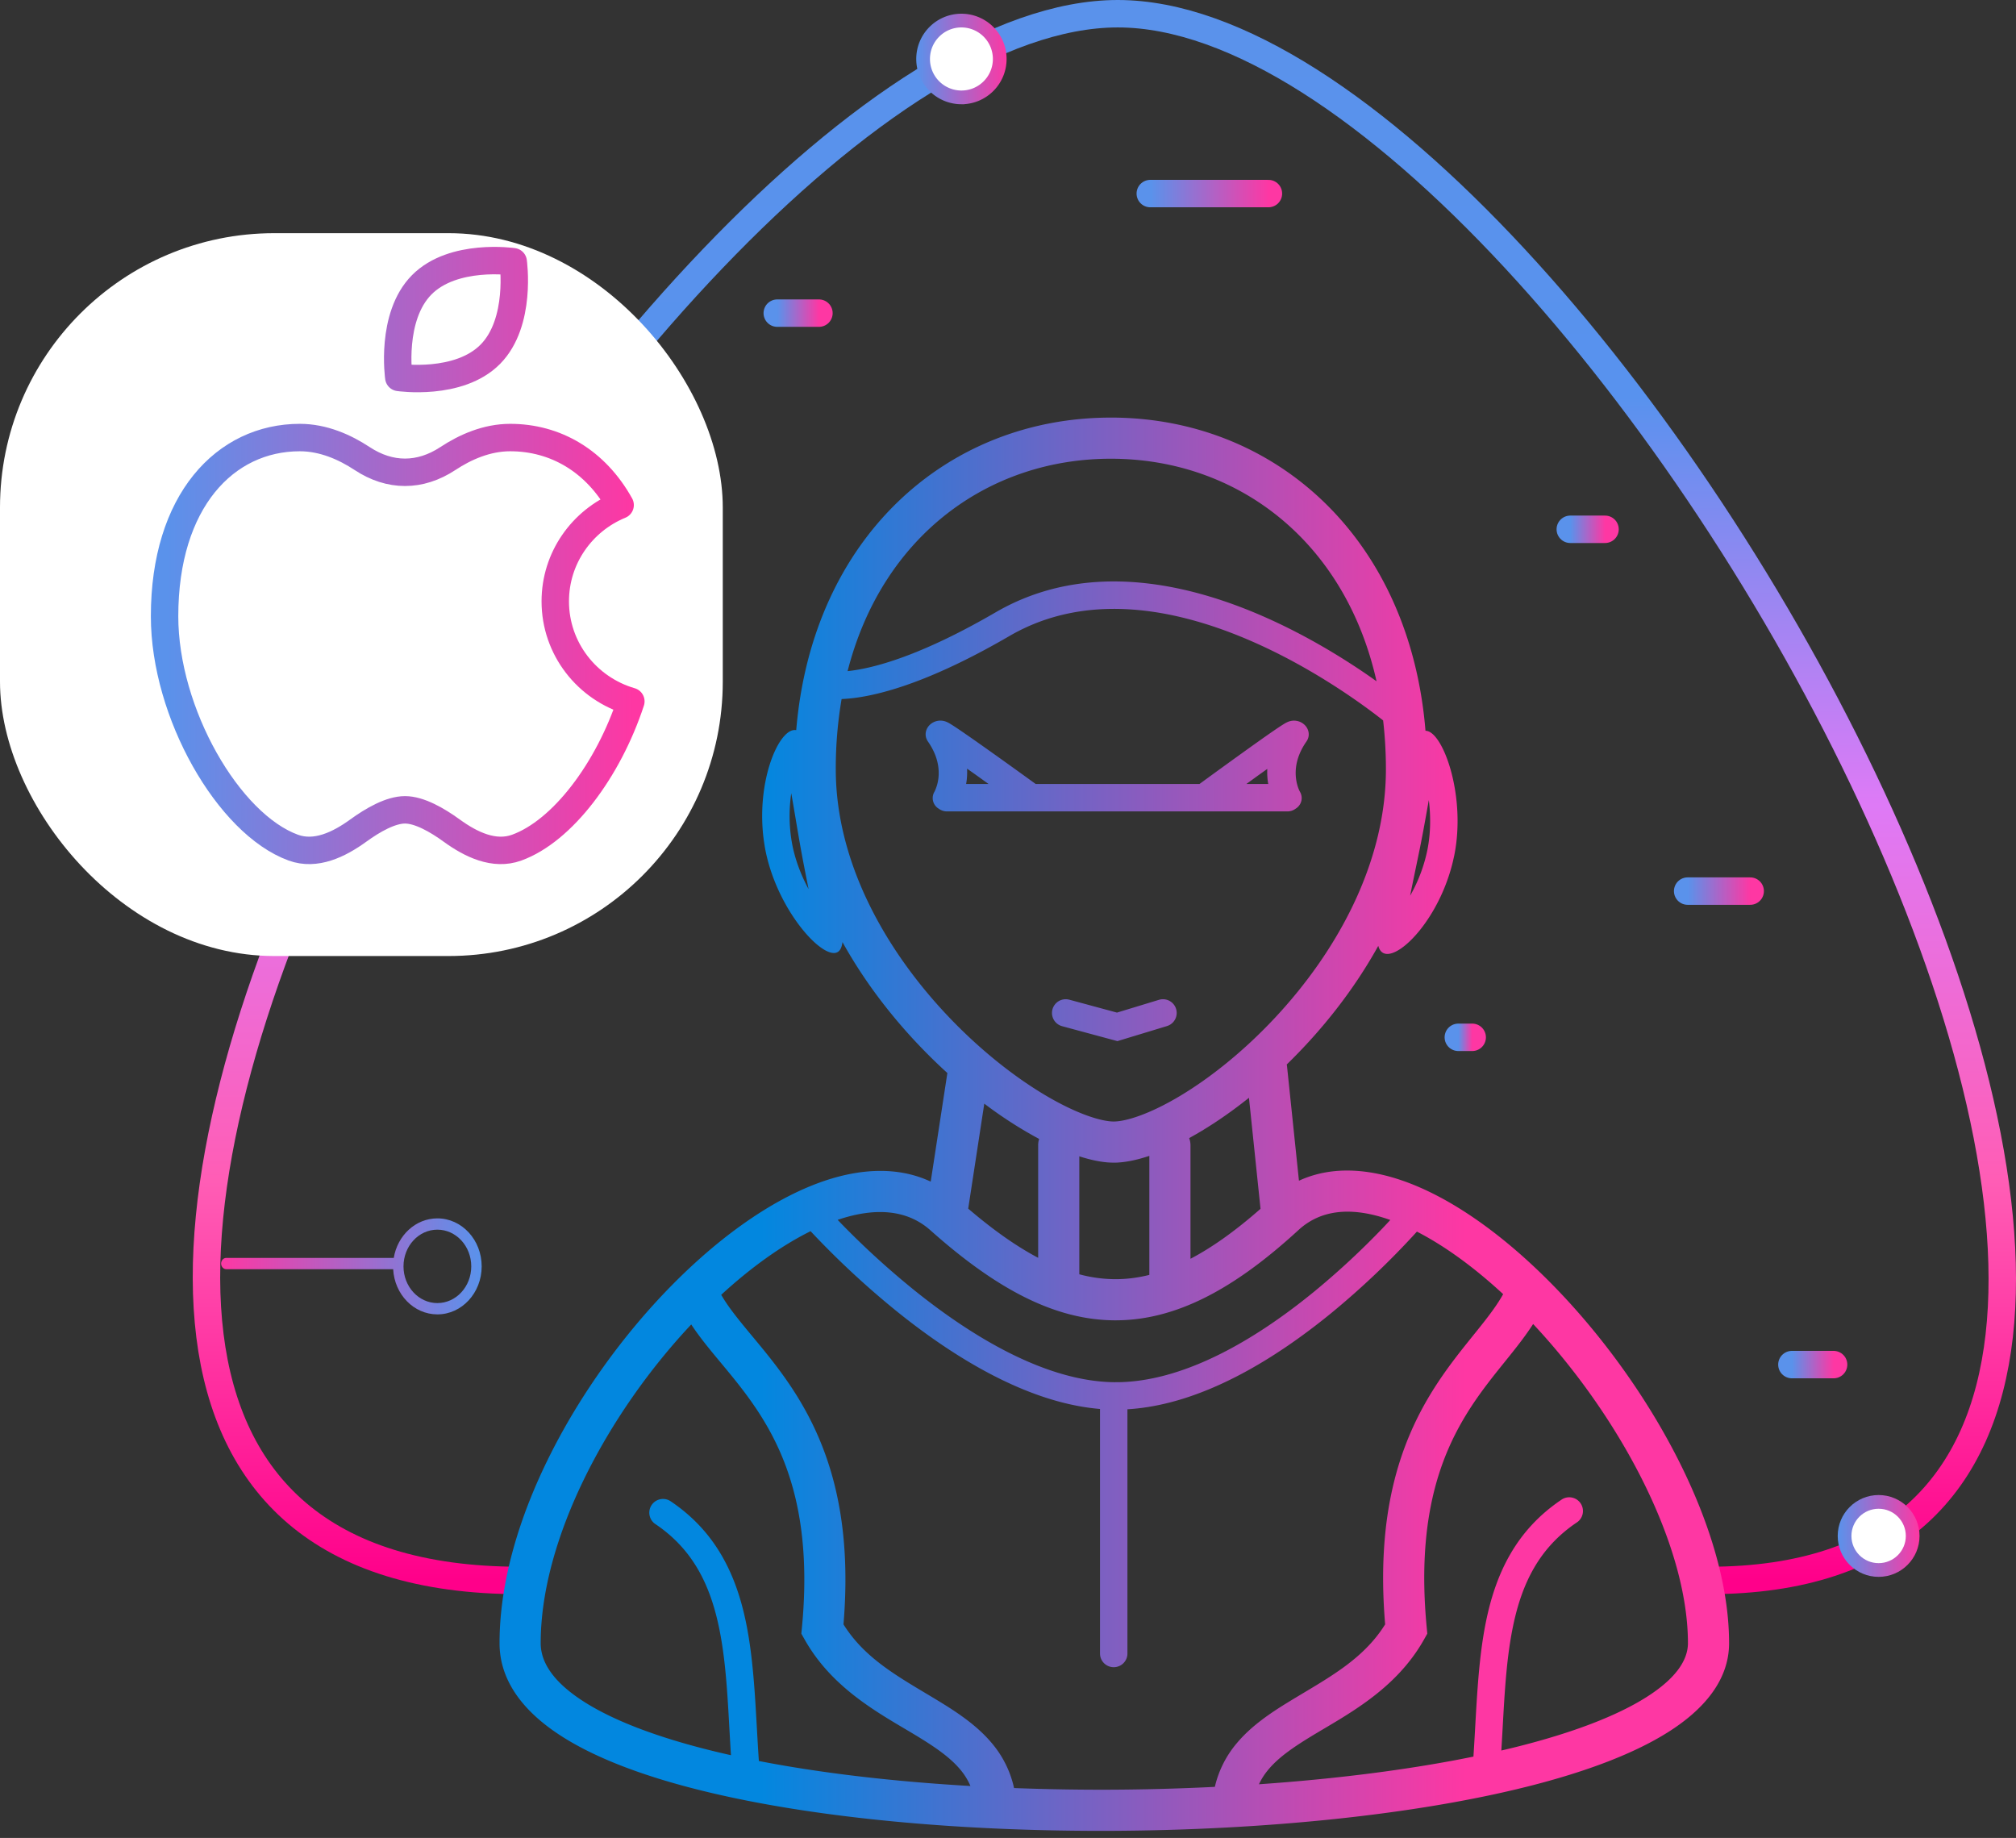 <svg xmlns="http://www.w3.org/2000/svg" width="147" height="134" fill="none"><rect width="100%" height="100%" fill="#333333" stroke="none"/><path stroke="url(#a)" stroke-width="2" d="M124.578 115.228C179.307 115.228 115.929 1 81.505 1s-101.856 114.228-43.58 114.228"/><rect width="52.702" height="52.702" y="17" fill="#fff" rx="20"/><path stroke="url(#b)" stroke-linecap="round" stroke-linejoin="round" stroke-width="2" d="M35.751 25.83c-2.301 2.33-6.672 1.688-6.672 1.688s-.634-4.42 1.67-6.751c2.301-2.328 6.672-1.686 6.672-1.686s.634 4.419-1.67 6.75ZM12 44.93c0 7.054 4.666 15.157 9.39 16.871 1.637.593 3.33-.226 4.737-1.247 1.067-.774 2.359-1.511 3.404-1.511 1.042 0 2.338.737 3.402 1.511 1.407 1.021 3.1 1.84 4.74 1.247 3.355-1.217 6.682-5.661 8.327-10.664-3.188-.925-5.512-3.84-5.512-7.295 0-3.165 1.953-5.878 4.73-7.02-1.79-3.216-4.713-4.921-8.018-4.921-1.708 0-3.28.696-4.547 1.533-2.027 1.333-4.218 1.333-6.243 0-1.269-.837-2.84-1.533-4.548-1.533C16.414 31.9 12 36.533 12 44.929Z"/><path fill="url(#c)" d="M80.999 30.445c11.958 0 21.79 8.764 22.943 22.835.037 0 .075.003.113.011 1.234.251 2.846 4.827 1.983 9.086l-.088.396c-.958 4.056-3.738 7.006-4.934 6.763l-.11-.033c-.198-.082-.33-.268-.406-.544-1.822 3.292-4.182 6.227-6.675 8.65.01.048.018.098.023.149l.867 8.326c2.492-1.153 5.38-.872 8.178.226 3.602 1.413 7.357 4.266 10.734 7.796 3.393 3.545 6.488 7.862 8.743 12.318 2.246 4.439 3.708 9.12 3.709 13.373 0 2.739-1.893 4.871-4.42 6.473-2.564 1.624-6.125 2.937-10.253 3.977-8.279 2.086-19.24 3.171-30.146 3.235-10.903.063-21.869-.892-30.156-2.948-4.132-1.025-7.702-2.348-10.274-4.025-2.557-1.667-4.405-3.881-4.405-6.712 0-8.922 5.732-19.115 12.464-25.99 3.384-3.455 7.143-6.201 10.746-7.542 2.829-1.053 5.733-1.286 8.23-.115l1.214-7.918c-2.86-2.6-5.602-5.854-7.648-9.546-.058.454-.218.734-.52.787-1.241.215-4.403-3.46-5.146-7.74l-.062-.4c-.582-4.128.936-7.89 2.138-8.1l.115-.01a.54.54 0 0 1 .102.013c1.17-14.046 10.995-22.79 22.94-22.79ZM59.105 89.764c-2.111 1.044-4.338 2.635-6.517 4.638.444.775 1.079 1.585 1.887 2.563 1.05 1.27 2.348 2.773 3.523 4.63 2.356 3.726 4.18 8.801 3.506 16.835 1.634 2.62 4.24 3.945 6.97 5.61 1.362.831 2.788 1.78 3.858 3.064a7.54 7.54 0 0 1 1.61 3.26c2.41.091 4.853.132 7.3.118a169.58 169.58 0 0 0 7.341-.205 7.55 7.55 0 0 1 1.591-3.173c1.07-1.284 2.496-2.233 3.859-3.064 2.73-1.664 5.334-2.99 6.967-5.61-.674-8.019 1.057-13.087 3.323-16.813 1.131-1.859 2.383-3.361 3.405-4.635.803-1 1.435-1.83 1.877-2.628-2.108-1.951-4.255-3.514-6.289-4.559a59.444 59.444 0 0 1-6.244 5.939c-4.001 3.269-9.4 6.69-14.864 7.014v17.811l-.004.102a1.001 1.001 0 0 1-1.99 0l-.005-.102v-17.834c-5.355-.444-10.733-3.838-14.75-7.063a62.692 62.692 0 0 1-6.354-5.898Zm-8.702 6.8c-6.146 6.542-10.977 15.658-10.978 23.233 0 1.357.861 2.777 3.043 4.199 2.167 1.413 5.366 2.636 9.358 3.626.481.12.972.235 1.473.347-.214-3.348-.279-6.459-.867-9.293-.653-3.146-1.923-5.742-4.674-7.579a1.001 1.001 0 0 1 1.112-1.663c3.329 2.224 4.802 5.371 5.521 8.835.65 3.136.709 6.711.943 10.123 4.61.896 9.885 1.502 15.427 1.822a4.68 4.68 0 0 0-.734-1.19c-.727-.873-1.776-1.605-3.116-2.422-2.55-1.555-6.16-3.358-8.25-7.087l-.23-.408.045-.467c.73-7.671-.972-12.212-3.015-15.442-1.048-1.658-2.199-2.993-3.297-4.32-.613-.742-1.23-1.507-1.761-2.314Zm61.388-.032c-.522.811-1.124 1.581-1.723 2.328-1.064 1.325-2.174 2.66-3.182 4.316-1.964 3.229-3.587 7.778-2.856 15.464l.044.467-.23.408c-2.09 3.729-5.7 5.532-8.25 7.087-1.34.817-2.388 1.549-3.115 2.422-.27.323-.5.673-.68 1.064 5.628-.39 10.981-1.065 15.639-2.017.222-3.349.292-6.844.93-9.917.718-3.463 2.191-6.611 5.52-8.835a1.001 1.001 0 0 1 1.112 1.664c-2.75 1.837-4.021 4.432-4.674 7.579-.575 2.77-.65 5.803-.854 9.065.407-.094.807-.19 1.2-.289 3.996-1.007 7.205-2.225 9.38-3.603 2.211-1.4 3.027-2.743 3.027-3.938-.001-3.616-1.262-7.82-3.386-12.019-2.043-4.037-4.837-7.973-7.902-11.246Zm-10.416-7.585c-2.838-1.011-5.08-.75-6.693.733-4.665 4.284-8.95 6.618-13.442 6.582-4.478-.036-8.751-2.427-13.4-6.567-1.633-1.453-3.908-1.725-6.761-.757.166.172.343.359.536.553a60.745 60.745 0 0 0 5.096 4.612c4.23 3.396 9.585 6.623 14.551 6.671l.473-.005c4.895-.149 10.019-3.273 14.071-6.584a57.51 57.51 0 0 0 5.023-4.655c.197-.205.378-.401.546-.583Zm-17.569-4.675c-.966.323-1.845.496-2.597.496l-.317-.01c-.652-.038-1.39-.194-2.193-.453v8.601a10.29 10.29 0 0 0 2.565.356c.831.007 1.675-.095 2.542-.312v-8.678Zm7.264-4.234c-1.484 1.185-2.963 2.175-4.36 2.938.061.163.096.338.096.522v8.278c1.586-.831 3.27-2.031 5.107-3.644l-.843-8.094ZM70.6 88.12c1.832 1.565 3.515 2.75 5.099 3.585v-8.206c0-.16.025-.316.072-.46a30.481 30.481 0 0 1-4-2.575l-1.172 7.656ZM92 47.081c-5.614-2.593-12.498-4.137-18.397-.709-5.002 2.907-8.462 4.04-10.725 4.428-.58.1-1.082.148-1.511.167a30.013 30.013 0 0 0-.425 5.116c0 6.8 3.641 13.266 8.328 18.154 2.32 2.42 4.807 4.356 7.043 5.67 2.336 1.372 4.052 1.86 4.895 1.86.837 0 2.521-.483 4.812-1.85 2.192-1.308 4.627-3.24 6.895-5.657 4.579-4.879 8.141-11.351 8.141-18.177 0-1.23-.071-2.417-.203-3.56a43.763 43.763 0 0 0-1.959-1.449c-1.71-1.194-4.112-2.708-6.894-3.993Zm-7.49 25.814a1 1 0 0 1 .581 1.914l-3.338 1.014-.274.084-.277-.075-3.757-1.014-.098-.033a1 1 0 0 1 .52-1.92l.1.02 3.479.942 3.063-.932Zm19.674-14.56c-.188 1.044-.388 2.21-.656 3.531-.261 1.284-.508 2.434-.705 3.437a11.326 11.326 0 0 0 1.255-3.325c.247-1.22.251-2.493.106-3.644Zm-46.488-.5a11.324 11.324 0 0 0 .039 3.555c.212 1.226.67 2.413 1.224 3.432-.204-1.041-.441-2.2-.671-3.528-.224-1.291-.411-2.452-.592-3.459Zm36.587-5.292a1.14 1.14 0 0 1 .484.076c.258.102.492.306.6.591.092.239.06.44.039.531-.041.176-.129.297-.146.322-.75 1.078-.835 2.017-.762 2.664.037.33.117.593.184.767a2.132 2.132 0 0 0 .1.221c.265.446.12.99-.323 1.255a.994.994 0 0 1-.583.188h-24.83a.994.994 0 0 1-.588-.192.902.902 0 0 1-.315-1.252l.017-.033a3.116 3.116 0 0 0 .267-.954c.072-.646-.014-1.586-.764-2.664-.018-.026-.104-.148-.145-.323a.907.907 0 0 1 .036-.526c.106-.28.332-.485.587-.59a1.138 1.138 0 0 1 .885.01c.114.048.233.12.309.167.184.112.447.287.75.494.614.418 1.453 1.009 2.294 1.608a457.062 457.062 0 0 1 3.108 2.233l.031.022h11.945l.744-.543c.64-.465 1.49-1.082 2.333-1.687.84-.604 1.68-1.202 2.293-1.624.304-.209.568-.385.752-.498.075-.047.193-.118.305-.167a1.21 1.21 0 0 1 .393-.096ZM70.515 56.04c.015.295.004.572-.025.828-.012.101-.028.198-.044.291h1.638l-1-.717-.569-.402Zm21.328.422c-.324.233-.648.47-.963.697h1.597a5.018 5.018 0 0 1-.044-.29 5.127 5.127 0 0 1-.026-.81l-.564.403ZM81 33.445c-8.923 0-16.676 5.636-19.196 15.485.223-.023.468-.056.738-.102 1.964-.337 5.197-1.361 10.057-4.185 6.77-3.934 14.454-2.05 20.241.623 2.92 1.348 5.426 2.928 7.201 4.169.114.08.224.16.333.236-2.314-10.306-10.23-16.226-19.374-16.226Z"/><path fill="url(#d)" fill-rule="evenodd" d="M31.892 88.829c-1.59 0-2.91 1.244-3.18 2.882h-12.21c-.21 0-.38.185-.38.412 0 .227.17.412.38.412h12.166c.098 1.837 1.504 3.294 3.224 3.294 1.784 0 3.23-1.567 3.23-3.5s-1.447-3.5-3.23-3.5Zm0 .823c1.364 0 2.47 1.199 2.47 2.677s-1.106 2.676-2.47 2.676c-1.365 0-2.47-1.198-2.47-2.676 0-1.478 1.105-2.677 2.47-2.677Z" clip-rule="evenodd"/><path stroke="url(#e)" stroke-linecap="round" stroke-width="2" d="M83.875 14.113h8.615"/><path stroke="url(#f)" stroke-linecap="round" stroke-width="2" d="M114.5 38.59h2.534"/><path stroke="url(#g)" stroke-linecap="round" stroke-width="2" d="M106.336 75.629h1.013"/><path stroke="url(#h)" stroke-linecap="round" stroke-width="2" d="M56.675 22.83h3.04"/><path stroke="url(#i)" stroke-linecap="round" stroke-width="2" d="M123.058 64.968h4.561"/><path stroke="url(#j)" stroke-linecap="round" stroke-width="2" d="M130.659 99.49h3.041"/><path fill="#fff" stroke="url(#k)" d="M70.103 1.5a2.797 2.797 0 0 1 2.794 2.8c0 1.547-1.251 2.8-2.794 2.8a2.797 2.797 0 0 1-2.793-2.8c0-1.547 1.251-2.8 2.793-2.8Z"/><circle cx="136.983" cy="111.983" r="2.483" fill="#fff" stroke="url(#l)"/><defs><linearGradient id="a" x1="80.527" x2="80.527" y1="1" y2="115.228" gradientUnits="userSpaceOnUse"><stop stop-color="#5A92EB"/><stop offset=".245" stop-color="#5892EE"/><stop offset=".505" stop-color="#DE7AF6"/><stop offset=".745" stop-color="#FF5DB5"/><stop offset="1" stop-color="#FF008A"/></linearGradient><linearGradient id="b" x1="12.168" x2="46.203" y1="52.264" y2="52.264" gradientUnits="userSpaceOnUse"><stop stop-color="#5A92EB"/><stop offset="1" stop-color="#FE37A3"/></linearGradient><linearGradient id="c" x1="55.545" x2="106.861" y1="72.667" y2="72.667" gradientUnits="userSpaceOnUse"><stop stop-color="#0287DF"/><stop offset="1" stop-color="#FE37A3"/></linearGradient><linearGradient id="d" x1="35.028" x2="16.008" y1="94.244" y2="94.244" gradientUnits="userSpaceOnUse"><stop stop-color="#5A92EB"/><stop offset="1" stop-color="#FE37A3"/></linearGradient><linearGradient id="e" x1="83.917" x2="92.541" y1="14.886" y2="14.886" gradientUnits="userSpaceOnUse"><stop stop-color="#5A92EB"/><stop offset="1" stop-color="#FE37A3"/></linearGradient><linearGradient id="f" x1="114.512" x2="117.049" y1="39.363" y2="39.363" gradientUnits="userSpaceOnUse"><stop stop-color="#5A92EB"/><stop offset="1" stop-color="#FE37A3"/></linearGradient><linearGradient id="g" x1="106.341" x2="107.355" y1="76.403" y2="76.403" gradientUnits="userSpaceOnUse"><stop stop-color="#5A92EB"/><stop offset="1" stop-color="#FE37A3"/></linearGradient><linearGradient id="h" x1="56.69" x2="59.733" y1="23.604" y2="23.604" gradientUnits="userSpaceOnUse"><stop stop-color="#5A92EB"/><stop offset="1" stop-color="#FE37A3"/></linearGradient><linearGradient id="i" x1="123.081" x2="127.646" y1="65.741" y2="65.741" gradientUnits="userSpaceOnUse"><stop stop-color="#5A92EB"/><stop offset="1" stop-color="#FE37A3"/></linearGradient><linearGradient id="j" x1="130.674" x2="133.718" y1="100.264" y2="100.264" gradientUnits="userSpaceOnUse"><stop stop-color="#5A92EB"/><stop offset="1" stop-color="#FE37A3"/></linearGradient><linearGradient id="k" x1="66.842" x2="73.436" y1="6.106" y2="6.106" gradientUnits="userSpaceOnUse"><stop stop-color="#5A92EB"/><stop offset="1" stop-color="#FE37A3"/></linearGradient><linearGradient id="l" x1="134.029" x2="140.001" y1="113.615" y2="113.615" gradientUnits="userSpaceOnUse"><stop stop-color="#5A92EB"/><stop offset="1" stop-color="#FE37A3"/></linearGradient></defs></svg>